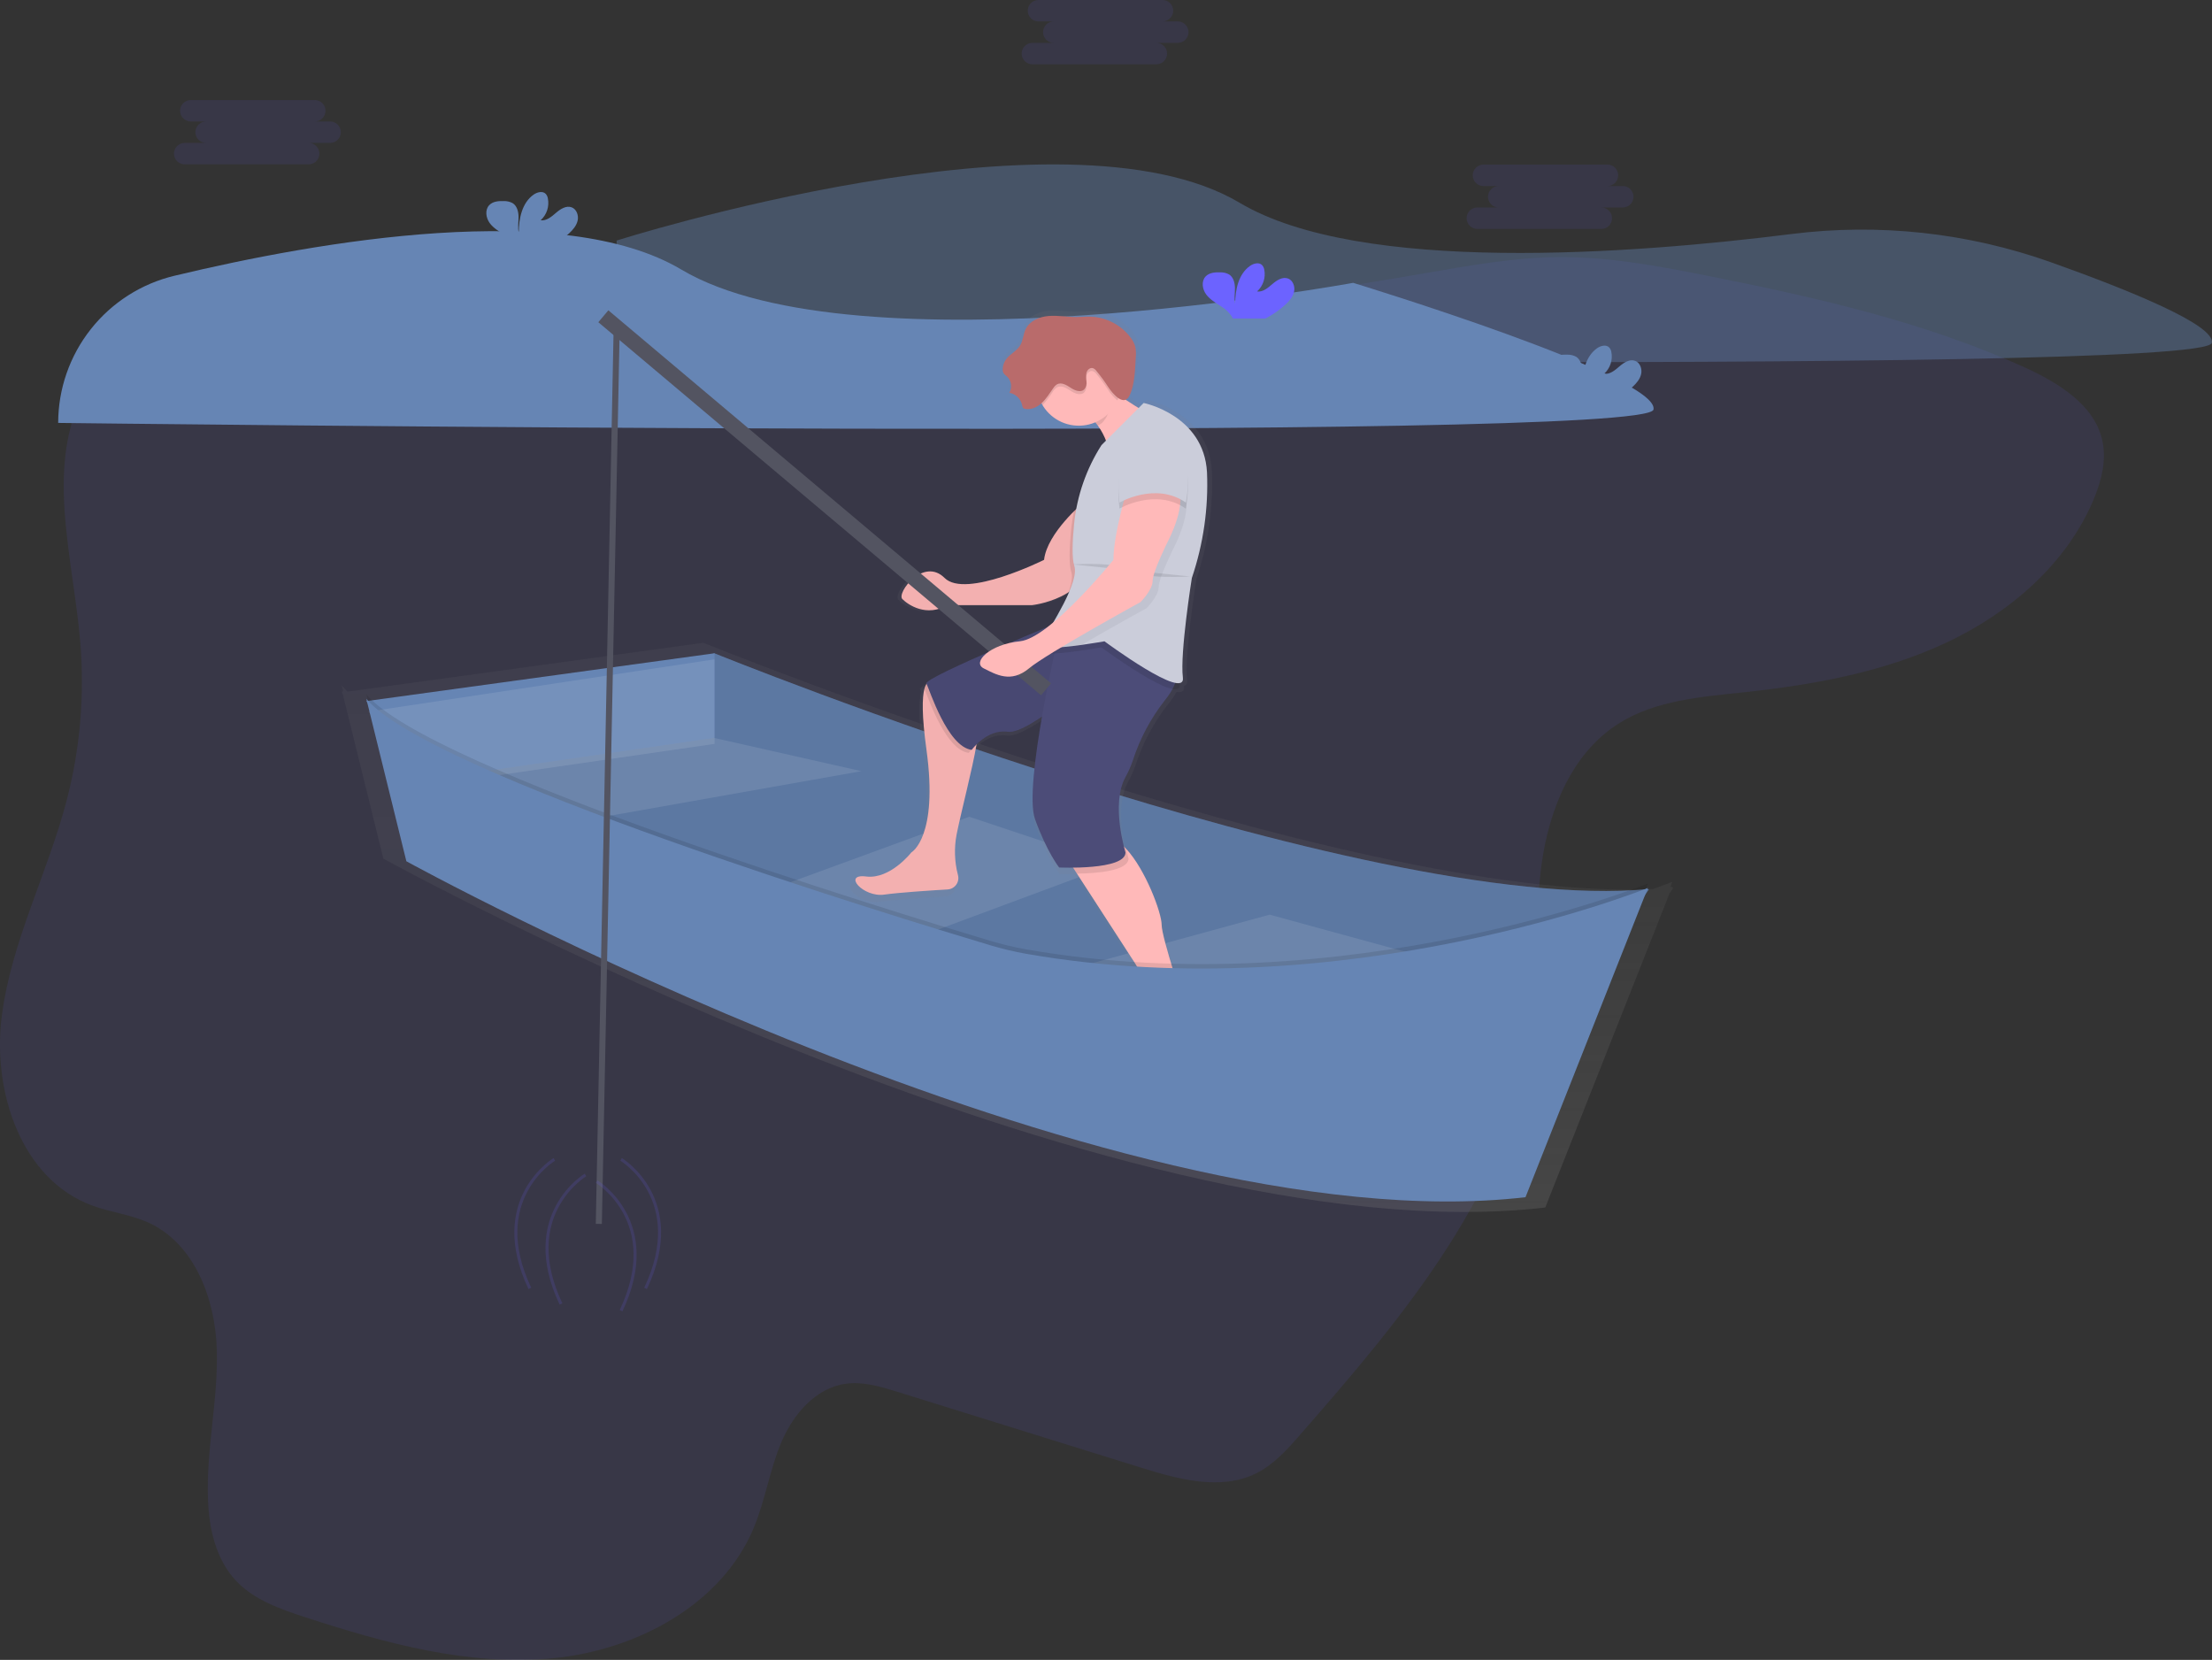<svg width="729" height="547" viewBox="0 0 729 547" fill="none" xmlns="http://www.w3.org/2000/svg">
<rect x="0" y="0" width="729" height="547" fill="#333333" stroke="none"/>
<g clip-path="url(#clip0_420:4801)">
<path opacity="0.1" d="M28.821 127.351C14.243 152.177 24.076 183.164 26.466 211.755C27.916 229.229 26.395 246.822 21.967 263.788C15.681 287.874 3.636 310.468 0.555 335.115C-2.527 359.762 6.991 388.805 30.636 397.377C36.504 399.506 42.852 400.225 48.562 402.745C64.052 409.591 70.92 427.912 71.447 444.631C71.974 461.35 67.811 477.981 68.564 494.693C68.989 504.1 71.228 513.925 77.699 520.846C83.649 527.207 92.305 530.253 100.638 532.965C126.987 541.543 154.5 549.129 182.123 546.48C209.746 543.83 237.746 528.891 248.359 503.621C252.201 494.474 253.625 484.45 257.487 475.331C261.349 466.211 268.662 457.455 278.605 456.024C284.411 455.189 290.246 456.955 295.847 458.694L376.141 483.684C388.466 487.525 402.298 491.276 413.871 485.587C419.821 482.657 424.334 477.57 428.675 472.579C462.981 433.383 498.725 390.873 505.004 339.476C507.216 321.367 505.593 302.943 508.051 284.869C510.51 266.794 518.035 248.069 533.654 238.312C545.699 230.781 560.606 229.652 574.794 228.132C597.76 225.667 620.871 221.491 641.701 211.652C662.531 201.814 681.067 185.759 689.935 164.74C692.557 158.523 694.317 151.643 692.838 145.077C690.195 133.363 678.411 126.188 667.366 121.114C634.333 106.052 598.507 97.987 562.825 90.887C546.459 87.628 529.956 84.54 513.235 84.725C498.78 84.876 484.475 87.464 470.239 89.922C348.326 110.879 216.594 124.113 94.236 98.562C68.578 93.201 42.797 103.546 28.821 127.351Z" fill="#6C63FF"/>
<path opacity="0.4" d="M203.22 79.275C203.22 79.275 350.606 32.356 408.529 66.815C448.368 90.511 538.139 83.698 590.324 77.126C619.19 73.486 648.507 76.671 675.918 86.423C702.329 95.83 730.096 107.189 728.931 113.001C726.733 123.997 203.22 117.397 203.22 117.397V79.275Z" fill="#6685B4"/>
<path d="M551.519 292.509L550.972 292.557L551.143 292.133L550.458 292.413L551.143 290.613C551.143 290.613 548.917 291.51 544.795 292.975C443.582 297.692 231.795 211.83 231.795 211.83L114.566 227.926C113.884 227.29 113.24 226.616 112.635 225.907L113.155 228.022C112.973 227.821 112.799 227.623 112.635 227.427L112.82 228.166H112.635L112.922 228.563L126.337 282.965C126.337 282.965 365.397 414.664 509.27 397.925L550.225 294.433L551.519 292.509Z" fill="url(#paint0_linear_420:4801)"/>
<path d="M235.486 215.302C235.486 215.302 448.861 301.786 543.453 292.989L480.394 386.833L252.372 315.719L140.895 265.13L192.936 229.939L235.486 215.302Z" fill="#6685B4"/>
<path opacity="0.1" d="M235.486 215.302C235.486 215.302 448.861 301.786 543.453 292.989L480.394 386.833L252.372 315.719L140.895 265.13L192.936 229.939L235.486 215.302Z" fill="black"/>
<path opacity="0.1" d="M227.05 241.304L283.877 254.135L168.024 274.661L140.895 250.465L227.05 241.304Z" fill="white"/>
<path opacity="0.1" d="M252.344 293.721L319.443 269.163L366.739 284.923L283.877 315.719L252.344 293.721Z" fill="white"/>
<path opacity="0.1" d="M344.738 321.579L418.431 301.423L484.058 319.382L414.398 342.845L344.738 321.579Z" fill="white"/>
<path d="M120.729 231.042L235.486 215.281V243.139L139.429 257.065L120.729 231.042Z" fill="#6685B4"/>
<path opacity="0.1" d="M121.461 234.507L235.486 217.281V245.139L139.429 259.065L121.461 234.507Z" fill="white"/>
<path d="M19.173 139.394C19.18 128.174 22.967 117.282 29.924 108.478C36.881 99.673 46.603 93.469 57.519 90.867C105.267 79.412 185.342 65.534 224.509 88.813C282.439 123.271 445.951 93.208 445.951 93.208C445.951 93.208 547.137 124.017 544.939 134.972C542.741 145.926 19.194 139.367 19.194 139.367L19.173 139.394Z" fill="#6685B4"/>
<path d="M423.676 100.349C424.936 99.178 426.121 97.795 426.484 96.111C426.846 94.427 426.128 92.407 424.518 91.791C422.717 91.106 420.786 92.352 419.328 93.612C417.869 94.872 416.192 96.316 414.281 96.049C415.265 95.157 416.001 94.025 416.418 92.764C416.834 91.503 416.917 90.156 416.657 88.854C416.566 88.314 416.329 87.81 415.973 87.395C414.973 86.327 413.158 86.786 411.96 87.628C408.146 90.312 407.085 95.488 407.064 100.15C406.681 98.466 407.002 96.727 406.996 94.995C406.989 93.263 406.516 91.359 405.058 90.435C404.151 89.951 403.133 89.715 402.106 89.751C400.394 89.689 398.484 89.86 397.313 91.12C395.861 92.674 396.238 95.289 397.498 97.008C398.758 98.726 400.689 99.794 402.462 100.979C403.884 101.825 405.096 102.981 406.009 104.361C406.116 104.553 406.203 104.755 406.27 104.963H417.013C419.433 103.734 421.675 102.182 423.676 100.349Z" fill="#6C63FF"/>
<path d="M187.574 76.886C188.834 75.715 190.019 74.332 190.381 72.648C190.744 70.964 190.025 68.944 188.416 68.328C186.615 67.643 184.684 68.889 183.226 70.149C181.767 71.409 180.09 72.853 178.179 72.586C179.168 71.692 179.906 70.555 180.323 69.289C180.739 68.023 180.819 66.67 180.555 65.363C180.464 64.824 180.227 64.32 179.871 63.905C178.871 62.837 177.056 63.296 175.858 64.138C172.044 66.822 170.982 71.998 170.962 76.66C170.578 74.976 170.9 73.237 170.893 71.505C170.887 69.772 170.414 67.869 168.956 66.945C168.049 66.461 167.031 66.225 166.004 66.26C164.292 66.199 162.382 66.37 161.211 67.63C159.759 69.184 160.136 71.799 161.396 73.517C162.656 75.236 164.587 76.304 166.36 77.489C167.782 78.335 168.994 79.491 169.907 80.871C170.014 81.062 170.101 81.264 170.168 81.473H180.911C183.33 80.252 185.571 78.709 187.574 76.886Z" fill="#6685B4"/>
<path d="M538.064 127.475C539.324 126.304 540.508 124.921 540.871 123.237C541.234 121.552 540.515 119.533 538.906 118.916C537.105 118.232 535.174 119.478 533.716 120.738C532.257 121.997 530.579 123.442 528.669 123.175C529.653 122.283 530.389 121.151 530.805 119.89C531.222 118.629 531.304 117.282 531.045 115.979C530.954 115.44 530.717 114.936 530.36 114.521C529.361 113.453 527.546 113.912 526.348 114.754C522.534 117.438 521.472 122.614 521.452 127.276C521.068 125.592 521.39 123.853 521.383 122.121C521.376 120.388 520.904 118.485 519.445 117.561C518.539 117.077 517.521 116.841 516.494 116.876C514.782 116.815 512.872 116.986 511.701 118.246C510.249 119.8 510.626 122.415 511.886 124.134C513.146 125.852 515.077 126.92 516.85 128.104C518.272 128.951 519.484 130.107 520.397 131.487C520.503 131.678 520.591 131.88 520.657 132.089H531.401C533.821 130.86 536.062 129.308 538.064 127.475Z" fill="#6685B4"/>
<path d="M403.312 347.439C396.464 340.681 391.048 332.657 388.186 323.51C385.988 316.465 384.022 309.584 384.022 307.359C384.022 303.464 378.606 288.805 371.916 281.74C371.683 281.493 371.443 281.254 371.231 281.055C370.067 276.454 367.746 264.849 371.772 257.647C372.757 255.888 373.579 254.043 374.23 252.135C376.644 244.749 380.354 237.852 385.186 231.767C386.155 230.597 387.013 229.339 387.747 228.008C389.425 228.296 390.411 227.83 390.206 226.18C390.206 226.119 390.206 226.057 390.206 225.996C390.979 225.818 391.383 225.256 391.246 224.154C390.226 216.034 394.314 190.654 394.314 190.654C398.196 179.204 399.909 167.13 399.368 155.052C398.347 135.766 377.894 131.706 377.894 131.706L376.202 133.383C374.833 132.541 373.299 131.596 371.745 130.597C372.055 130.462 372.336 130.268 372.571 130.025C372.806 129.781 372.991 129.494 373.114 129.179C374.888 125.503 374.977 120.464 375.23 116.479C375.379 115.193 375.319 113.892 375.052 112.625C374.725 111.542 374.195 110.532 373.491 109.646C371.909 107.564 369.889 105.855 367.573 104.639C365.257 103.424 362.703 102.733 360.09 102.615C358.392 102.547 356.666 102.725 355.003 102.725C351.88 102.725 348.758 102.122 345.649 102.382C342.54 102.643 339.253 104.012 337.877 106.798C337.014 108.544 337.007 110.646 335.987 112.276C334.809 114.186 332.515 115.158 331.194 116.972C330.472 117.968 330.081 119.166 330.078 120.395C330.059 120.795 330.141 121.193 330.317 121.552C330.631 121.986 331.018 122.362 331.461 122.662C332.216 123.348 332.715 124.272 332.874 125.28C333.034 126.289 332.844 127.321 332.337 128.207C333.393 128.404 334.367 128.907 335.139 129.654C335.91 130.4 336.446 131.356 336.679 132.404C336.701 132.756 336.83 133.093 337.048 133.37C337.244 133.53 337.482 133.629 337.733 133.657C339.726 133.999 341.739 133.061 343.245 131.713C343.369 131.939 343.485 132.158 343.622 132.397C345.418 135.344 348.215 137.547 351.501 138.603C354.788 139.659 358.344 139.497 361.521 138.148C361.804 138.504 362.083 138.872 362.357 139.251C363.493 140.823 364.427 142.532 365.137 144.338L363.562 145.899C362.178 148.069 360.932 150.323 359.83 152.649C357.278 157.519 355.407 162.716 354.27 168.095C350.558 171.765 344.82 178.365 344.136 184.472C344.136 184.472 317.547 197.672 310.391 190.565C303.235 183.458 294.032 195.638 296.073 197.672C298.113 199.705 304.256 203.765 311.411 199.726H340.054C344.411 199.145 348.605 197.684 352.38 195.433C351.873 196.802 351.243 198.219 350.545 199.664C349.47 201.718 348.313 203.772 347.231 205.614C346.635 206.1 346.046 206.572 345.457 207.024C341.794 208.537 337.185 210.447 332.399 212.501C329.759 213.063 327.256 214.138 325.031 215.664C313.979 220.457 303.975 225.126 304.269 226.098C303.53 226.584 303.146 226.947 303.249 227.139C303.352 227.331 303.441 227.563 303.585 227.919C302.797 230.816 302.646 236.738 304.269 248.459C308.378 277.899 299.154 282.972 299.154 282.972C299.154 282.972 291.999 292.105 283.816 291.092C275.633 290.079 282.795 298.199 289.979 297.185C294.806 296.501 305.228 295.816 311.487 295.439C312.052 295.405 312.603 295.246 313.099 294.974C313.596 294.701 314.026 294.323 314.359 293.865C314.692 293.407 314.92 292.881 315.026 292.324C315.132 291.768 315.113 291.195 314.972 290.647C313.788 286.159 313.634 281.462 314.52 276.906C316.061 269.265 319.916 254.723 321.292 246.693V246.604C323.346 244.55 327.174 241.722 331.892 242.393C334.35 242.742 338.74 240.449 343.451 237.299C340.986 251.328 339.103 266.397 341.095 271.833C345.204 282.999 349.278 288.073 349.278 288.073C349.278 288.073 351.243 288.162 354.003 288.127L355.324 290.181L373.813 318.553C373.813 318.553 390.171 341.9 374.833 344.946C374.833 344.946 362.562 347.993 367.677 352.053C367.677 352.053 403.469 353.066 404.49 349.999C404.736 349.212 404.216 348.329 403.312 347.439Z" fill="url(#paint1_linear_420:4801)"/>
<path d="M380.866 137.799C380.866 137.799 366.951 165.623 365.959 151.711C365.67 147.574 364.231 143.599 361.802 140.237C359.26 136.706 355.916 133.829 352.044 131.843C352.044 131.843 359.994 116.938 359.001 120.889C358.495 122.942 364.212 127.29 369.958 131.076C375.401 134.712 380.866 137.799 380.866 137.799Z" fill="#FFB9B9"/>
<path d="M315.273 274.934C314.411 279.395 314.561 283.992 315.712 288.388C315.856 288.924 315.879 289.485 315.78 290.032C315.68 290.578 315.461 291.096 315.137 291.547C314.814 291.998 314.394 292.372 313.908 292.641C313.423 292.911 312.883 293.069 312.329 293.105C306.241 293.468 296.114 294.139 291.423 294.81C284.466 295.802 277.509 287.854 285.459 288.846C293.409 289.839 300.366 280.898 300.366 280.898C300.366 280.898 309.309 275.927 305.338 247.11C303.756 235.642 303.906 229.836 304.653 227.009C304.798 226.291 305.115 225.619 305.577 225.051C305.785 224.812 306.063 224.644 306.372 224.571C306.721 224.537 307.073 224.581 307.404 224.7C307.734 224.818 308.034 225.008 308.282 225.256C308.282 225.256 321.203 237.183 322.196 240.161C322.443 240.894 322.265 242.797 321.82 245.371C320.519 253.224 316.773 267.451 315.273 274.934Z" fill="#FFB9B9"/>
<path opacity="0.05" d="M315.273 274.934C314.411 279.395 314.561 283.992 315.712 288.388C315.856 288.924 315.879 289.485 315.78 290.032C315.68 290.578 315.461 291.096 315.137 291.547C314.814 291.998 314.394 292.372 313.908 292.641C313.423 292.911 312.883 293.069 312.329 293.105C306.241 293.468 296.114 294.139 291.423 294.81C284.466 295.802 277.509 287.854 285.459 288.846C293.409 289.839 300.366 280.898 300.366 280.898C300.366 280.898 309.309 275.927 305.338 247.11C303.756 235.642 303.906 229.836 304.653 227.009C304.798 226.291 305.115 225.619 305.577 225.051C305.785 224.812 306.063 224.644 306.372 224.571C306.721 224.537 307.073 224.581 307.404 224.7C307.734 224.818 308.034 225.008 308.282 225.256C308.282 225.256 321.203 237.183 322.196 240.161C322.443 240.894 322.265 242.797 321.82 245.371C320.519 253.224 316.773 267.451 315.273 274.934Z" fill="black"/>
<path d="M402.736 346.487C401.743 349.465 366.958 348.472 366.958 348.472C361.987 344.495 373.915 341.516 373.915 341.516C388.822 338.538 372.922 315.678 372.922 315.678L354.913 287.874L351.031 281.863C351.031 281.863 356.002 274.907 364.945 275.9C366.999 276.126 369.101 277.536 371.067 279.638C377.565 286.553 382.837 300.903 382.837 304.717C382.837 306.894 384.748 313.617 386.884 320.525C389.664 329.48 394.958 337.326 401.586 343.947C402.483 344.871 402.983 345.741 402.736 346.487Z" fill="#FFB9B9"/>
<path opacity="0.1" d="M321.854 245.364C320.889 246.18 320.017 247.098 319.252 248.103C311.925 247.185 306.289 231.089 304.673 227.009C304.536 226.66 304.427 226.4 304.345 226.242C304.262 226.085 304.694 225.619 305.598 225.051L306.392 224.571C306.741 224.537 307.094 224.581 307.424 224.7C307.754 224.818 308.054 225.008 308.302 225.256C308.302 225.256 321.224 237.183 322.217 240.161C322.477 240.894 322.299 242.79 321.854 245.364Z" fill="black"/>
<path d="M353.037 203.389C353.037 203.389 304.338 223.243 305.331 225.249C306.324 227.256 312.288 246.118 320.238 247.11C320.238 247.11 325.209 240.154 332.166 241.147C339.123 242.14 361.98 221.292 361.98 221.292L377.88 209.366L353.037 203.389Z" fill="#4C4C78"/>
<path opacity="0.05" d="M353.037 203.389C353.037 203.389 304.338 223.243 305.331 225.249C306.324 227.256 312.288 246.118 320.238 247.11C320.238 247.11 325.209 240.154 332.166 241.147C339.123 242.14 361.98 221.292 361.98 221.292L377.88 209.366L353.037 203.389Z" fill="black"/>
<path opacity="0.1" d="M371.923 282.883C371.923 287.025 361.378 287.813 354.934 287.902L351.052 281.89C351.052 281.89 356.023 274.934 364.966 275.927C367.02 276.153 369.122 277.563 371.087 279.665C371.539 281.644 371.923 282.883 371.923 282.883Z" fill="black"/>
<path d="M349.066 208.359C349.066 208.359 337.137 259.023 341.116 269.978C345.094 280.932 349.066 285.875 349.066 285.875C349.066 285.875 370.93 286.868 370.93 280.905C370.93 280.905 365.959 265.007 370.93 256.059C371.887 254.336 372.687 252.53 373.32 250.664C375.653 243.44 379.248 236.688 383.94 230.72C386.357 227.735 388.206 224.359 387.823 221.278C386.83 213.323 349.066 208.359 349.066 208.359Z" fill="#4C4C78"/>
<path d="M357.016 165.623C357.016 165.623 345.087 175.592 344.094 184.492C344.094 184.492 318.252 197.412 311.295 190.456C304.338 183.499 295.395 195.447 297.394 197.425C299.394 199.404 305.344 203.389 312.301 199.411H340.123C340.123 199.411 359.008 197.425 359.981 182.52C360.953 167.616 357.016 165.623 357.016 165.623Z" fill="#FFB9B9"/>
<path opacity="0.05" d="M357.016 165.623C357.016 165.623 345.087 175.592 344.094 184.492C344.094 184.492 318.252 197.412 311.295 190.456C304.338 183.499 295.395 195.447 297.394 197.425C299.394 199.404 305.344 203.389 312.301 199.411H340.123C340.123 199.411 359.008 197.425 359.981 182.52C360.953 167.616 357.016 165.623 357.016 165.623Z" fill="black"/>
<path opacity="0.1" d="M367.451 130.35C367.273 130.994 367.718 129.755 367.451 130.35C366 133.637 365.137 138.867 361.809 140.237C359.267 136.706 355.923 133.829 352.051 131.843C352.051 131.843 360.001 116.938 359.008 120.889C358.495 122.936 361.761 126.564 367.451 130.35Z" fill="black"/>
<path d="M369.437 126.373C369.437 129.124 368.621 131.814 367.092 134.102C365.563 136.39 363.39 138.173 360.848 139.226C358.305 140.279 355.508 140.554 352.809 140.017C350.109 139.48 347.63 138.156 345.684 136.21C343.738 134.264 342.413 131.785 341.876 129.087C341.339 126.388 341.615 123.591 342.668 121.049C343.721 118.507 345.505 116.334 347.793 114.805C350.081 113.276 352.771 112.46 355.523 112.46C357.354 112.449 359.168 112.8 360.862 113.495C362.555 114.19 364.094 115.215 365.388 116.509C366.683 117.803 367.707 119.341 368.402 121.035C369.097 122.728 369.449 124.542 369.437 126.373Z" fill="#FFB9B9"/>
<path opacity="0.1" d="M361.987 148.733L375.901 134.821C375.901 134.821 395.759 138.799 396.772 157.675C397.272 169.475 395.587 181.266 391.801 192.455C391.801 192.455 387.823 217.301 388.823 225.249C389.822 233.198 362.98 213.323 362.98 213.323C362.98 213.323 341.116 217.301 342.109 214.316C343.102 211.33 355.03 194.461 353.065 188.477C352.209 185.91 352.455 180.22 353.017 174.565C353.948 165.367 357.028 156.516 362.008 148.726L361.987 148.733Z" fill="black"/>
<path d="M392.794 190.469C392.794 190.469 388.822 215.301 389.836 223.264C390.849 231.226 363.993 211.337 363.993 211.337C363.993 211.337 360.569 211.96 356.461 212.529C350.25 213.391 342.519 214.131 343.115 212.33C343.273 211.908 343.463 211.498 343.684 211.105C346.279 206.202 355.852 191.873 354.051 186.457C353.195 183.897 353.441 178.2 354.003 172.545C354.939 163.347 358.021 154.497 363 146.706L376.915 132.794C376.915 132.794 396.772 136.772 397.786 155.648C398.284 167.464 396.591 179.269 392.794 190.469Z" fill="#CBCDDA"/>
<path opacity="0.1" d="M369.437 126.372C369.441 128.298 369.042 130.203 368.266 131.966C367.081 130.992 366.057 129.836 365.233 128.543C364.045 126.707 362.751 124.942 361.357 123.257C361.057 122.83 360.638 122.502 360.152 122.312C359.234 122.052 358.303 122.888 358.043 123.812C357.883 124.757 357.883 125.722 358.043 126.667C358.121 127.142 358.094 127.627 357.965 128.091C357.836 128.554 357.608 128.984 357.296 129.351C356.112 130.453 354.194 129.686 352.845 128.782C351.496 127.879 349.805 126.872 348.374 127.632C347.842 127.968 347.392 128.419 347.059 128.954C346.033 130.573 344.872 132.103 343.588 133.527C342.483 131.689 341.819 129.62 341.647 127.482C341.474 125.345 341.799 123.197 342.594 121.205C343.389 119.214 344.634 117.433 346.232 116.002C347.829 114.571 349.736 113.529 351.803 112.957C353.87 112.385 356.041 112.298 358.147 112.703C360.253 113.109 362.237 113.996 363.944 115.295C365.65 116.593 367.033 118.269 367.985 120.191C368.937 122.112 369.431 124.228 369.43 126.372H369.437Z" fill="black"/>
<path d="M374.299 117.931C374.444 116.672 374.387 115.398 374.128 114.158C373.81 113.102 373.297 112.115 372.614 111.249C371.086 109.215 369.127 107.543 366.878 106.352C364.629 105.162 362.146 104.482 359.604 104.361C357.954 104.299 356.31 104.471 354.66 104.471C351.627 104.471 348.593 103.882 345.567 104.135C342.54 104.388 339.349 105.73 338.034 108.455C337.199 110.167 337.192 112.221 336.199 113.843C335.056 115.712 332.823 116.664 331.543 118.444C330.842 119.42 330.464 120.591 330.461 121.792C330.443 122.182 330.523 122.571 330.694 122.922C330.998 123.344 331.373 123.71 331.803 124.004C332.538 124.679 333.023 125.584 333.177 126.57C333.331 127.556 333.146 128.565 332.652 129.433C333.682 129.626 334.632 130.118 335.382 130.849C336.133 131.58 336.65 132.517 336.87 133.541C336.891 133.884 337.015 134.214 337.226 134.486C337.422 134.645 337.66 134.743 337.911 134.766C339.904 135.115 341.931 134.13 343.389 132.747C344.848 131.364 345.916 129.597 347.087 127.954C347.415 127.418 347.862 126.966 348.395 126.633C349.826 125.873 351.51 126.893 352.859 127.79C354.208 128.687 356.132 129.453 357.317 128.344C357.629 127.979 357.857 127.551 357.986 127.088C358.115 126.626 358.142 126.141 358.063 125.667C357.902 124.722 357.902 123.757 358.063 122.812C358.323 121.888 359.248 121.053 360.172 121.313C360.656 121.504 361.071 121.835 361.364 122.265C362.761 123.948 364.058 125.713 365.246 127.55C366.534 129.542 370.382 134.26 372.258 130.35C373.97 126.763 374.086 121.826 374.299 117.931Z" fill="#B96B6B"/>
<path opacity="0.1" d="M353.544 185.998C353.544 185.998 368.451 185.006 372.429 187.984C376.408 190.962 392.287 189.969 392.287 189.969" fill="black"/>
<path opacity="0.05" d="M386.83 180.535C386.83 180.535 381.858 190.469 381.858 193.454C381.858 196.439 377.88 200.41 377.88 200.41C377.88 200.41 366.65 206.572 356.44 212.535C350.23 213.398 342.499 214.138 343.095 212.337C343.253 211.915 343.443 211.505 343.663 211.111C354.256 204.662 368.937 186.464 368.937 186.464C368.937 177.523 373.909 161.618 373.909 161.618C373.909 161.618 385.837 155.655 389.808 161.618C393.78 167.581 386.83 180.535 386.83 180.535Z" fill="black"/>
<path opacity="0.1" d="M120.729 228.837L133.924 282.356C133.924 282.356 364.171 409.194 502.758 393.064L543.09 291.154C543.09 291.154 443.691 331.329 338.212 312.857C334.17 312.141 330.173 311.187 326.243 310.002C294.724 300.568 141.757 253.806 120.729 228.837Z" fill="black"/>
<path d="M120.729 230.302L133.924 283.821C133.924 283.821 364.165 410.652 502.751 394.529L543.083 292.619C543.083 292.619 443.685 332.794 338.206 314.322C334.163 313.606 330.167 312.653 326.236 311.467C294.724 302.033 141.757 255.271 120.729 230.302Z" fill="#6685B4"/>
<path d="M200.493 102.26L197.184 106.187L343.092 229.122L346.402 225.196L200.493 102.26Z" fill="#535461"/>
<path d="M371.923 159.667C371.923 159.667 366.951 175.592 366.951 184.492C366.951 184.492 346.08 210.331 336.138 211.324C326.195 212.317 320.238 218.28 324.209 220.265C328.181 222.251 333.152 225.236 339.116 220.265C345.08 215.295 375.887 198.404 375.887 198.404C375.887 198.404 379.866 194.427 379.866 191.448C379.866 188.47 384.837 178.529 384.837 178.529C384.837 178.529 391.794 165.61 387.816 159.647C383.837 153.683 371.923 159.667 371.923 159.667Z" fill="#FFB9B9"/>
<path opacity="0.1" d="M383.851 143.763C383.851 143.763 365.958 141.777 368.944 167.609C368.944 167.609 380.872 160.653 390.808 167.609C390.808 167.616 394.78 148.733 383.851 143.763Z" fill="black"/>
<path d="M383.851 141.777C383.851 141.777 365.958 139.791 368.944 165.623C368.944 165.623 380.872 158.667 390.808 165.623C390.808 165.623 394.78 146.747 383.851 141.777Z" fill="#CBCDDA"/>
<path d="M203.221 108.763L197.352 403.326" stroke="#535461" stroke-width="2" stroke-miterlimit="10"/>
<path opacity="0.15" d="M182.692 382.061C182.692 382.061 160.697 395.254 174.625 424.585" stroke="#6C63FF" stroke-miterlimit="10"/>
<path opacity="0.15" d="M192.956 387.196C192.956 387.196 170.962 400.389 184.89 429.72" stroke="#6C63FF" stroke-miterlimit="10"/>
<path opacity="0.15" d="M204.686 382.061C204.686 382.061 226.68 395.254 212.752 424.585" stroke="#6C63FF" stroke-miterlimit="10"/>
<path opacity="0.15" d="M196.62 389.394C196.62 389.394 218.614 402.587 204.686 431.917" stroke="#6C63FF" stroke-miterlimit="10"/>
<path opacity="0.1" d="M108.793 40.031H103.747C104.684 40.031 105.582 39.659 106.245 38.997C106.908 38.334 107.28 37.436 107.28 36.499C107.28 35.562 106.908 34.663 106.245 34.001C105.582 33.338 104.684 32.966 103.747 32.966H62.881C62.417 32.966 61.957 33.057 61.529 33.235C61.1 33.412 60.71 33.672 60.382 34.001C60.054 34.329 59.794 34.718 59.616 35.147C59.439 35.575 59.347 36.035 59.347 36.499C59.347 36.962 59.439 37.422 59.616 37.85C59.794 38.279 60.054 38.669 60.382 38.997C60.71 39.325 61.1 39.585 61.529 39.763C61.957 39.94 62.417 40.031 62.881 40.031H67.927C66.99 40.031 66.091 40.404 65.429 41.066C64.766 41.729 64.394 42.627 64.394 43.564C64.394 44.501 64.766 45.4 65.429 46.062C66.091 46.725 66.99 47.097 67.927 47.097H60.861C59.924 47.097 59.025 47.469 58.362 48.132C57.7 48.794 57.327 49.693 57.327 50.63C57.327 51.567 57.7 52.465 58.362 53.128C59.025 53.79 59.924 54.163 60.861 54.163H101.727C102.664 54.163 103.562 53.79 104.225 53.128C104.888 52.465 105.26 51.567 105.26 50.63C105.26 49.693 104.888 48.794 104.225 48.132C103.562 47.469 102.664 47.097 101.727 47.097H108.793C109.73 47.097 110.629 46.725 111.292 46.062C111.954 45.4 112.327 44.501 112.327 43.564C112.327 42.627 111.954 41.729 111.292 41.066C110.629 40.404 109.73 40.031 108.793 40.031Z" fill="#6C63FF"/>
<path opacity="0.1" d="M388.158 7.059H383.112C384.049 7.059 384.947 6.687 385.61 6.024C386.273 5.361 386.645 4.463 386.645 3.526C386.645 2.589 386.273 1.69 385.61 1.028C384.947 0.365 384.049 -0.007 383.112 -0.007H342.246C341.309 -0.007 340.41 0.365 339.747 1.028C339.085 1.69 338.712 2.589 338.712 3.526C338.712 4.463 339.085 5.361 339.747 6.024C340.41 6.687 341.309 7.059 342.246 7.059H347.292C346.828 7.059 346.369 7.15 345.94 7.328C345.511 7.505 345.122 7.765 344.794 8.093C344.466 8.422 344.206 8.811 344.028 9.24C343.85 9.668 343.759 10.128 343.759 10.591C343.759 11.056 343.85 11.515 344.028 11.944C344.206 12.372 344.466 12.761 344.794 13.09C345.122 13.418 345.511 13.678 345.94 13.855C346.369 14.033 346.828 14.124 347.292 14.124H340.233C339.769 14.124 339.309 14.216 338.88 14.393C338.452 14.571 338.062 14.831 337.734 15.159C337.406 15.487 337.146 15.877 336.968 16.305C336.791 16.734 336.699 17.193 336.699 17.657C336.699 18.121 336.791 18.58 336.968 19.009C337.146 19.438 337.406 19.827 337.734 20.155C338.062 20.483 338.452 20.743 338.88 20.921C339.309 21.099 339.769 21.19 340.233 21.19H381.098C382.036 21.19 382.934 20.818 383.597 20.155C384.26 19.493 384.632 18.594 384.632 17.657C384.632 16.72 384.26 15.822 383.597 15.159C382.934 14.496 382.036 14.124 381.098 14.124H388.165C389.102 14.124 390.001 13.752 390.664 13.09C391.326 12.427 391.698 11.528 391.698 10.591C391.698 9.655 391.326 8.756 390.664 8.093C390.001 7.431 389.102 7.059 388.165 7.059H388.158Z" fill="#6C63FF"/>
<path opacity="0.1" d="M534.811 61.31H529.765C530.229 61.31 530.688 61.219 531.117 61.041C531.546 60.864 531.935 60.603 532.263 60.276C532.591 59.947 532.851 59.558 533.029 59.129C533.207 58.701 533.298 58.241 533.298 57.777C533.298 57.313 533.207 56.854 533.029 56.425C532.851 55.997 532.591 55.607 532.263 55.279C531.935 54.951 531.546 54.691 531.117 54.514C530.688 54.336 530.229 54.245 529.765 54.245H488.899C488.435 54.245 487.975 54.336 487.547 54.514C487.118 54.691 486.728 54.951 486.4 55.279C486.072 55.607 485.812 55.997 485.634 56.425C485.457 56.854 485.365 57.313 485.365 57.777C485.365 58.241 485.457 58.701 485.634 59.129C485.812 59.558 486.072 59.947 486.4 60.276C486.728 60.603 487.118 60.864 487.547 61.041C487.975 61.219 488.435 61.31 488.899 61.31H493.918C492.981 61.31 492.082 61.682 491.42 62.345C490.757 63.008 490.385 63.906 490.385 64.843C490.385 65.78 490.757 66.678 491.42 67.341C492.082 68.004 492.981 68.376 493.918 68.376H486.879C485.942 68.376 485.043 68.748 484.38 69.41C483.718 70.073 483.345 70.972 483.345 71.909C483.345 72.846 483.718 73.744 484.38 74.407C485.043 75.069 485.942 75.441 486.879 75.441H527.745C528.682 75.441 529.58 75.069 530.243 74.407C530.906 73.744 531.278 72.846 531.278 71.909C531.278 70.972 530.906 70.073 530.243 69.41C529.58 68.748 528.682 68.376 527.745 68.376H534.811C535.748 68.376 536.647 68.004 537.31 67.341C537.972 66.678 538.345 65.78 538.345 64.843C538.345 63.906 537.972 63.008 537.31 62.345C536.647 61.682 535.748 61.31 534.811 61.31Z" fill="#6C63FF"/>
</g>
<defs>
<linearGradient id="paint0_linear_420:4801" x1="332.091" y1="399.39" x2="332.091" y2="211.83" gradientUnits="userSpaceOnUse">
<stop stop-color="#808080" stop-opacity="0.25"/>
<stop offset="0.54" stop-color="#808080" stop-opacity="0.12"/>
<stop offset="1" stop-color="#808080" stop-opacity="0.1"/>
</linearGradient>
<linearGradient id="paint1_linear_420:4801" x1="70885" y1="141269" x2="70885" y2="50081.6" gradientUnits="userSpaceOnUse">
<stop stop-color="#808080" stop-opacity="0.25"/>
<stop offset="0.54" stop-color="#808080" stop-opacity="0.12"/>
<stop offset="1" stop-color="#808080" stop-opacity="0.1"/>
</linearGradient>
<clipPath id="clip0_420:4801">
<rect width="729" height="547" fill="white"/>
</clipPath>
</defs>
</svg>
